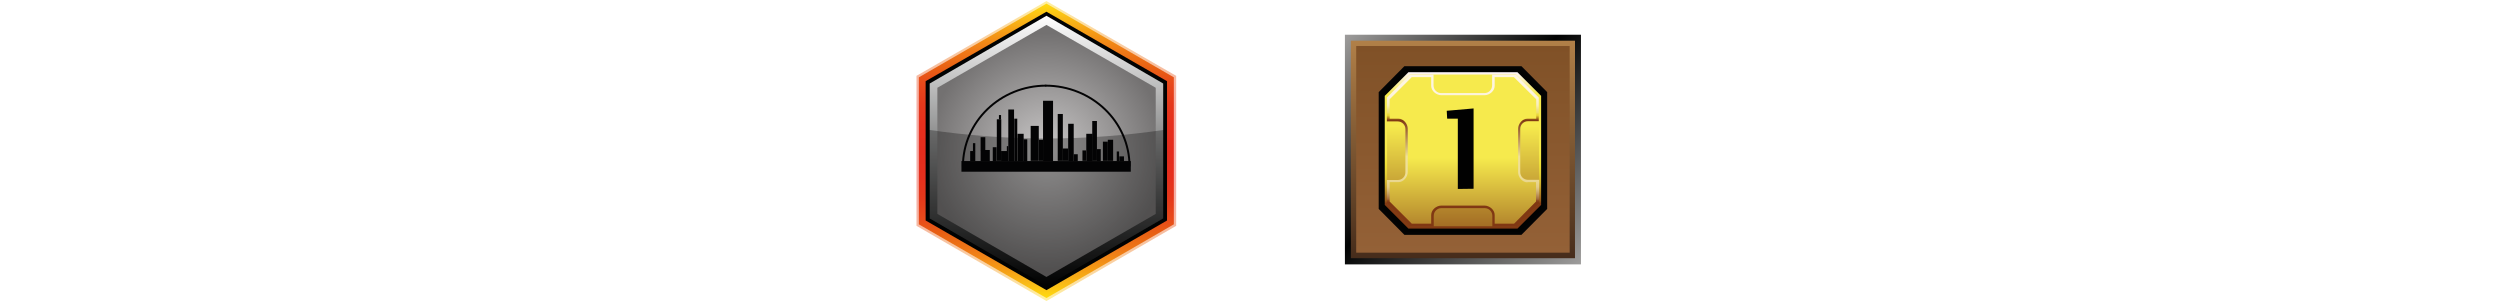 <?xml version="1.0" encoding="utf-8"?>
<!-- Generator: Adobe Illustrator 26.3.1, SVG Export Plug-In . SVG Version: 6.00 Build 0)  -->
<svg version="1.1" id="Layer" xmlns="http://www.w3.org/2000/svg" xmlns:xlink="http://www.w3.org/1999/xlink" x="0px" y="0px"
	 viewBox="0 0 1173.5 141.7" style="enable-background:new 0 0 1173.5 141.7;" xml:space="preserve">
<style type="text/css">
	.st0{fill:none;}
	.st1{fill:#1F1F1E;}
	.st2{fill:#FFFFFF;fill-opacity:0;}
	.st3{opacity:0.4;fill:url(#SVGID_1_);enable-background:new    ;}
	.st4{fill:url(#SVGID_00000003799520961133285090000014227538140426625705_);}
	.st5{fill:#010202;}
	.st6{fill:url(#SVGID_00000173119368858519767690000016443026970834063751_);}
	.st7{fill:url(#SVGID_00000049911630800114703170000015715365781587930043_);}
	.st8{opacity:0.29;fill:#010202;enable-background:new    ;}
	.st9{fill:none;stroke:#030304;stroke-width:0.93;stroke-miterlimit:10;}
	.st10{fill:#030304;}
	.st11{fill:url(#external-border_00000104693338222188337100000004579046139116108683_);}
	.st12{fill:url(#internal-border_00000121263498423001820700000018082686718345866368_);}
	.st13{fill:url(#bg_00000143617487081015274930000006451769037940222890_);}
	.st14{opacity:0.1;fill:url(#bgPattern_00000012455819783512669690000015860131693962402974_);enable-background:new    ;}
	.st15{fill:#010202;stroke:#030304;stroke-width:1.28;stroke-miterlimit:10;}
	.st16{fill:url(#obram_zolte_00000168095333507964726890000010012277426578740874_);}
	.st17{fill:url(#tlo_wew_00000043448752275551862690000003247063689496423082_);}
	.st18{fill:url(#obram_skosne_00000176019175504062581690000003157230489067705769_);}
	.st19{fill:url(#tlo_zew_00000114048241391330456310000012933827058069661089_);}
	.st20{fill:#FFFFFF;}
	.st21{fill:#010101;}
</style>
<pattern  y="141.7" width="19.7" height="21.7" patternUnits="userSpaceOnUse" id="Nowy_wzorek_3" viewBox="0 -21.7 19.7 21.7" style="overflow:visible;">
	<g>
		<rect y="-21.7" class="st0" width="19.7" height="21.7"/>
		<g>
			<rect y="-21.7" class="st0" width="19.7" height="21.7"/>
			<g>
				<rect y="-21.7" class="st0" width="19.7" height="21.7"/>
				<g>
					<rect y="-21.7" class="st0" width="19.7" height="21.7"/>
					<g>
						<rect y="-21.7" class="st0" width="19.7" height="21.7"/>
						<g>
							<rect y="-21.7" class="st0" width="19.7" height="21.7"/>
							<path class="st1" d="M16.6-8.7c2.1-2.1,2.1-5.6,0-7.7l-1.2-1.2c-2.1-2.1-5.6-2.1-7.8,0L3.1-13C1-10.9,1-7.4,3.1-5.3l1.2,1.2
								C6.4-2,9.9-2,12-4.1C12-4.1,16.6-8.7,16.6-8.7z"/>
						</g>
					</g>
				</g>
			</g>
		</g>
	</g>
</pattern>
<rect y="0" class="st2" width="1173.5" height="141.7"/>
<g id="cityAny">
	
		<linearGradient id="SVGID_1_" gradientUnits="userSpaceOnUse" x1="491.19" y1="-19.548" x2="491.19" y2="121.252" gradientTransform="matrix(1 0 0 -1 0 121.732)">
		<stop  offset="0" style="stop-color:#FFDC0E"/>
		<stop  offset="0" style="stop-color:#FFDB0F"/>
		<stop  offset="5.000000e-02" style="stop-color:#F9BA17"/>
		<stop  offset="0.1" style="stop-color:#F49A15"/>
		<stop  offset="0.16" style="stop-color:#EF7A17"/>
		<stop  offset="0.22" style="stop-color:#E86013"/>
		<stop  offset="0.27" style="stop-color:#E8491B"/>
		<stop  offset="0.34" style="stop-color:#E5381B"/>
		<stop  offset="0.41" style="stop-color:#E62F1D"/>
		<stop  offset="0.5" style="stop-color:#E52C1D"/>
		<stop  offset="0.59" style="stop-color:#E62F1D"/>
		<stop  offset="0.66" style="stop-color:#E5381B"/>
		<stop  offset="0.73" style="stop-color:#E8491B"/>
		<stop  offset="0.78" style="stop-color:#E86013"/>
		<stop  offset="0.84" style="stop-color:#EF7A17"/>
		<stop  offset="0.9" style="stop-color:#F49A15"/>
		<stop  offset="0.95" style="stop-color:#F9BA17"/>
		<stop  offset="1" style="stop-color:#FFDB0F"/>
		<stop  offset="1" style="stop-color:#FFDC0E"/>
	</linearGradient>
	<path class="st3" d="M491.2,141.3l-61-35.3V35.6l61-35.1l60.9,35.1V106L491.2,141.3L491.2,141.3z"/>
	
		<linearGradient id="SVGID_00000059298880739569774690000009748675595342450083_" gradientUnits="userSpaceOnUse" x1="491.19" y1="-18.168" x2="491.19" y2="119.992" gradientTransform="matrix(1 0 0 -1 0 121.732)">
		<stop  offset="0" style="stop-color:#FFDC0E"/>
		<stop  offset="0" style="stop-color:#FFDB0F"/>
		<stop  offset="5.000000e-02" style="stop-color:#F9BA17"/>
		<stop  offset="0.1" style="stop-color:#F49A15"/>
		<stop  offset="0.16" style="stop-color:#EF7A17"/>
		<stop  offset="0.22" style="stop-color:#E86013"/>
		<stop  offset="0.27" style="stop-color:#E8491B"/>
		<stop  offset="0.34" style="stop-color:#E5381B"/>
		<stop  offset="0.41" style="stop-color:#E62F1D"/>
		<stop  offset="0.5" style="stop-color:#E52C1D"/>
		<stop  offset="0.59" style="stop-color:#E62F1D"/>
		<stop  offset="0.66" style="stop-color:#E5381B"/>
		<stop  offset="0.73" style="stop-color:#E8491B"/>
		<stop  offset="0.78" style="stop-color:#E86013"/>
		<stop  offset="0.84" style="stop-color:#EF7A17"/>
		<stop  offset="0.9" style="stop-color:#F49A15"/>
		<stop  offset="0.95" style="stop-color:#F9BA17"/>
		<stop  offset="1" style="stop-color:#FFDB0F"/>
		<stop  offset="1" style="stop-color:#FFDC0E"/>
	</linearGradient>
	<path style="fill:url(#SVGID_00000059298880739569774690000009748675595342450083_);" d="M491.2,139.9l-59.9-34.6v-69l59.9-34.6
		L551,36.3v69L491.2,139.9L491.2,139.9z"/>
	<polygon class="st5" points="547.8,103.5 547.8,38.1 491.2,5.5 434.5,38.1 434.5,103.5 491.2,136.2 	"/>
	
		<linearGradient id="SVGID_00000106841960054769082770000010959882586014263687_" gradientUnits="userSpaceOnUse" x1="491.19" y1="-12.458" x2="491.19" y2="114.292" gradientTransform="matrix(1 0 0 -1 0 121.732)">
		<stop  offset="0" style="stop-color:#010202"/>
		<stop  offset="1" style="stop-color:#FFFFFF"/>
	</linearGradient>
	<polygon style="fill:url(#SVGID_00000106841960054769082770000010959882586014263687_);" points="546,102.5 546,39.2 491.2,7.4 
		436.4,39.2 436.4,102.5 491.2,134.2 	"/>
	
		<radialGradient id="SVGID_00000028304521932140312940000000295504777281909413_" cx="491.25" cy="50.907" r="55.335" gradientTransform="matrix(1 0 0 -1 0 121.732)" gradientUnits="userSpaceOnUse">
		<stop  offset="0" style="stop-color:#C9C7C7"/>
		<stop  offset="1" style="stop-color:#737171"/>
	</radialGradient>
	<polygon style="fill:url(#SVGID_00000028304521932140312940000000295504777281909413_);" points="542.5,100.4 542.5,41.2 
		491.2,11.7 440,41.2 440,100.4 491.2,130 	"/>
	<path class="st8" d="M547.5,101.7V60.8l0,0c-37.5,5.6-75,5.6-112.6,0l0,0v40.8l56.2,32.5L547.5,101.7L547.5,101.7L547.5,101.7z"/>
	<g id="city-logo">
		<path class="st9" d="M452,78.1c0-21,17.6-37.9,39.1-37.9"/>
		<path class="st9" d="M530.2,78.1c0-21-17.7-37.9-39.5-37.9"/>
		<rect x="451.3" y="75.6" class="st10" width="79.5" height="5"/>
		<rect x="455.4" y="70.9" class="st10" width="2.4" height="4.7"/>
		<rect x="456.7" y="67.2" class="st10" width="1.1" height="3.8"/>
		<rect x="460.3" y="70.4" class="st10" width="4.3" height="5.2"/>
		<rect x="460.3" y="64.4" class="st10" width="2.2" height="6.1"/>
		<rect x="466" y="69.1" class="st10" width="1.8" height="6.5"/>
		<rect x="467.9" y="56" class="st10" width="2.1" height="19.5"/>
		<rect x="468.9" y="54" class="st10" width="1" height="2.1"/>
		<rect x="469.9" y="70.9" class="st10" width="3.4" height="4.7"/>
		<rect x="472.6" y="68.6" class="st10" width="0.7" height="2.4"/>
		<rect x="473.3" y="51.4" class="st10" width="2.7" height="24.3"/>
		<rect x="476.1" y="55.7" class="st10" width="1.4" height="19.9"/>
		<rect x="477.6" y="62.8" class="st10" width="2.9" height="12.8"/>
		<rect x="480.4" y="65.4" class="st10" width="1.8" height="10.3"/>
		<rect x="483.8" y="59.1" class="st10" width="3.8" height="16.4"/>
		<rect x="487.7" y="65.6" class="st10" width="1.9" height="9.9"/>
		<rect x="489.6" y="47.3" class="st10" width="4.7" height="28.3"/>
		<rect x="496.5" y="53.5" class="st10" width="2.4" height="22"/>
		<rect x="501.4" y="58.1" class="st10" width="2.6" height="17.5"/>
		<rect x="498.8" y="69.7" class="st10" width="2.6" height="5.8"/>
		<rect x="504" y="72.4" class="st10" width="1.9" height="3.3"/>
		<rect x="508.1" y="70.6" class="st10" width="1.7" height="4.9"/>
		<rect x="509.9" y="62.8" class="st10" width="3" height="12.8"/>
		<rect x="512.7" y="56.8" class="st10" width="2.2" height="18.7"/>
		<rect x="514.9" y="70" class="st10" width="1.8" height="5.6"/>
		<rect x="517.7" y="66.5" class="st10" width="2.3" height="9"/>
		<rect x="520" y="65.6" class="st10" width="2.5" height="9.9"/>
		<rect x="524.2" y="71.1" class="st10" width="1.1" height="4.6"/>
		<rect x="525.4" y="73.4" class="st10" width="2.2" height="2.3"/>
	</g>
</g>
<g id="prodBg">
	
		<linearGradient id="external-border_00000060739822963551088040000002228080928960649381_" gradientUnits="userSpaceOnUse" x1="741.342" y1="-3.085" x2="632.038" y2="106.22" gradientTransform="matrix(1 0 0 -1 0 121.732)">
		<stop  offset="0" style="stop-color:#9E9D9C"/>
		<stop  offset="0.54" style="stop-color:#010202"/>
		<stop  offset="1" style="stop-color:#9E9D9C"/>
	</linearGradient>
	
		<rect id="external-border" x="631.3" y="16.3" style="fill:url(#external-border_00000060739822963551088040000002228080928960649381_);" width="110.8" height="107.8"/>
	
		<linearGradient id="internal-border_00000135659115984646037780000010795636236730286989_" gradientUnits="userSpaceOnUse" x1="686.74" y1="0.512" x2="686.74" y2="102.622" gradientTransform="matrix(1 0 0 -1 0 121.732)">
		<stop  offset="0" style="stop-color:#462C1B"/>
		<stop  offset="1" style="stop-color:#B18048"/>
	</linearGradient>
	
		<rect id="internal-border" x="634.1" y="19.1" style="fill:url(#internal-border_00000135659115984646037780000010795636236730286989_);" width="105.2" height="102.1"/>
	
		<linearGradient id="bg_00000168805332791894816090000010150838498940721053_" gradientUnits="userSpaceOnUse" x1="686.695" y1="3.092" x2="686.695" y2="100.132" gradientTransform="matrix(1 0 0 -1 0 121.732)">
		<stop  offset="0" style="stop-color:#946137"/>
		<stop  offset="1" style="stop-color:#805127"/>
	</linearGradient>
	
		<rect id="bg" x="636.6" y="21.6" style="fill:url(#bg_00000168805332791894816090000010150838498940721053_);" width="100.2" height="97"/>
	
		<pattern  id="bgPattern_00000177465247438398356120000014312213652839177646_" xlink:href="#Nowy_wzorek_3" patternTransform="matrix(1 0 0 -1 -503.53 -32819.664)">
	</pattern>
	
		<rect id="bgPattern" x="636.6" y="21.6" style="opacity:0.1;fill:url(#bgPattern_00000177465247438398356120000014312213652839177646_);enable-background:new    ;" width="100.2" height="97"/>
</g>
<g id="mln">
	<polygon id="obram_czarne" class="st15" points="659.5,31.7 647.8,43.5 647.8,97.8 659.5,109.6 713.9,109.6 725.6,97.8 725.6,43.5 
		713.9,31.7 	"/>
	
		<linearGradient id="obram_zolte_00000093151588157323671570000009597168163884920506_" gradientUnits="userSpaceOnUse" x1="686.72" y1="126.792" x2="686.72" y2="53.392" gradientTransform="matrix(1 0 0 1 0 -19.462)">
		<stop  offset="0.16" style="stop-color:#823A13"/>
		<stop  offset="0.18" style="stop-color:#985C1A"/>
		<stop  offset="0.22" style="stop-color:#AE7D22"/>
		<stop  offset="0.26" style="stop-color:#C39D26"/>
		<stop  offset="0.3" style="stop-color:#D6B92E"/>
		<stop  offset="0.35" style="stop-color:#E4CF36"/>
		<stop  offset="0.41" style="stop-color:#EFE036"/>
		<stop  offset="0.48" style="stop-color:#F6E947"/>
		<stop  offset="0.58" style="stop-color:#F8EA4E"/>
		<stop  offset="0.86" style="stop-color:#F6EA4D"/>
		<stop  offset="1" style="stop-color:#FCF4F9"/>
	</linearGradient>
	<polygon id="obram_zolte" style="fill:url(#obram_zolte_00000093151588157323671570000009597168163884920506_);" points="
		661.1,33.9 650,45 650,96.2 661.1,107.3 712.3,107.3 723.4,96.2 723.4,45 712.3,33.9 	"/>
	
		<linearGradient id="tlo_wew_00000095318242622985382950000011779505433162949051_" gradientUnits="userSpaceOnUse" x1="686.72" y1="49.492" x2="686.72" y2="161.682" gradientTransform="matrix(1 0 0 1 0 -19.462)">
		<stop  offset="0.26" style="stop-color:#F6EA4D"/>
		<stop  offset="0.86" style="stop-color:#803813"/>
	</linearGradient>
	<polygon id="tlo_wew" style="fill:url(#tlo_wew_00000095318242622985382950000011779505433162949051_);" points="661.8,35 
		651.1,45.8 651.1,95.5 661.8,106.2 711.6,106.2 722.4,95.5 722.4,45.8 711.6,35 	"/>
	
		<linearGradient id="obram_skosne_00000061467181723899584490000016006763104015994000_" gradientUnits="userSpaceOnUse" x1="686.75" y1="125.772" x2="686.75" y2="54.472" gradientTransform="matrix(1 0 0 1 0 -19.462)">
		<stop  offset="0.16" style="stop-color:#803813"/>
		<stop  offset="0.17" style="stop-color:#8C471E"/>
		<stop  offset="0.18" style="stop-color:#A26B3C"/>
		<stop  offset="0.2" style="stop-color:#B78954"/>
		<stop  offset="0.22" style="stop-color:#C7A468"/>
		<stop  offset="0.24" style="stop-color:#D7BB7A"/>
		<stop  offset="0.26" style="stop-color:#E2CC88"/>
		<stop  offset="0.3" style="stop-color:#EAD891"/>
		<stop  offset="0.34" style="stop-color:#EEDE97"/>
		<stop  offset="0.46" style="stop-color:#EFE097"/>
		<stop  offset="0.7" style="stop-color:#803813"/>
		<stop  offset="0.73" style="stop-color:#E6D234"/>
		<stop  offset="0.74" style="stop-color:#EBD948"/>
		<stop  offset="0.75" style="stop-color:#EEDE6D"/>
		<stop  offset="0.77" style="stop-color:#F0E28A"/>
		<stop  offset="0.79" style="stop-color:#F8EBAA"/>
		<stop  offset="0.8" style="stop-color:#F8EDBF"/>
		<stop  offset="0.83" style="stop-color:#FAF0CF"/>
		<stop  offset="0.85" style="stop-color:#FCF2DA"/>
		<stop  offset="0.89" style="stop-color:#FDF4E1"/>
		<stop  offset="0.99" style="stop-color:#FDF5E3"/>
	</linearGradient>
	<path id="obram_skosne" style="fill:url(#obram_skosne_00000061467181723899584490000016006763104015994000_);" d="M717.2,84.4
		c-2,0-3.6-1.6-3.6-3.6V60.5c0-2,1.6-3.6,3.6-3.6h5.1V45.8L711.6,35h-11.2v5.1c0,2-1.6,3.6-3.6,3.6h-20.3c-2,0-3.6-1.6-3.6-3.6V35
		h-11.1l-10.8,10.8V57h5.1c2,0,3.6,1.6,3.6,3.6v20.3c0,2-1.6,3.6-3.6,3.6h-5.1v11.1l10.8,10.8H673v-5.1c0-2,1.6-3.6,3.6-3.6h20.3
		c2,0,3.6,1.6,3.6,3.6v5.1h11.2l10.8-10.8V84.4L717.2,84.4L717.2,84.4z"/>
	
		<linearGradient id="tlo_zew_00000012445119849969633920000013637194474205221554_" gradientUnits="userSpaceOnUse" x1="686.725" y1="64.932" x2="686.725" y2="174.982" gradientTransform="matrix(1 0 0 1 0 -19.462)">
		<stop  offset="0.26" style="stop-color:#F6EA4D"/>
		<stop  offset="0.77" style="stop-color:#803813"/>
	</linearGradient>
	<path id="tlo_zew" style="fill:url(#tlo_zew_00000012445119849969633920000013637194474205221554_);" d="M717,85.6
		c-2.4,0-4.4-2.4-4.4-4.8V60.5c0-2.4,2-4.8,4.4-4.8h4.1v-9.1l-10.5-10.4h-9v4.1c0,2.4-2.4,4.4-4.8,4.4h-20.2c-2.4,0-4.8-2-4.8-4.4
		v-4.1h-9.1l-10.4,10.4v9.1h4.1c2.4,0,4.4,2.4,4.4,4.8v20.2c0,2.4-2,4.8-4.4,4.8h-4.1v9.1l10.4,10.4h9.1v-4.1c0-2.4,2.4-4.4,4.8-4.4
		h20.2c2.4,0,4.8,2,4.8,4.4v4.1h9.1L721,94.6v-9.1H717L717,85.6z"/>
</g>
<path class="st20" d="M572.7,60.7V47.4H586v13.3H572.7z M572.7,96.8V83.5H586v13.3H572.7z"/>
<path class="st21" d="M684.3,88.7V55.7h-5l-0.2-3.7l12.6-1.1v37.7L684.3,88.7L684.3,88.7z"/>
</svg>

